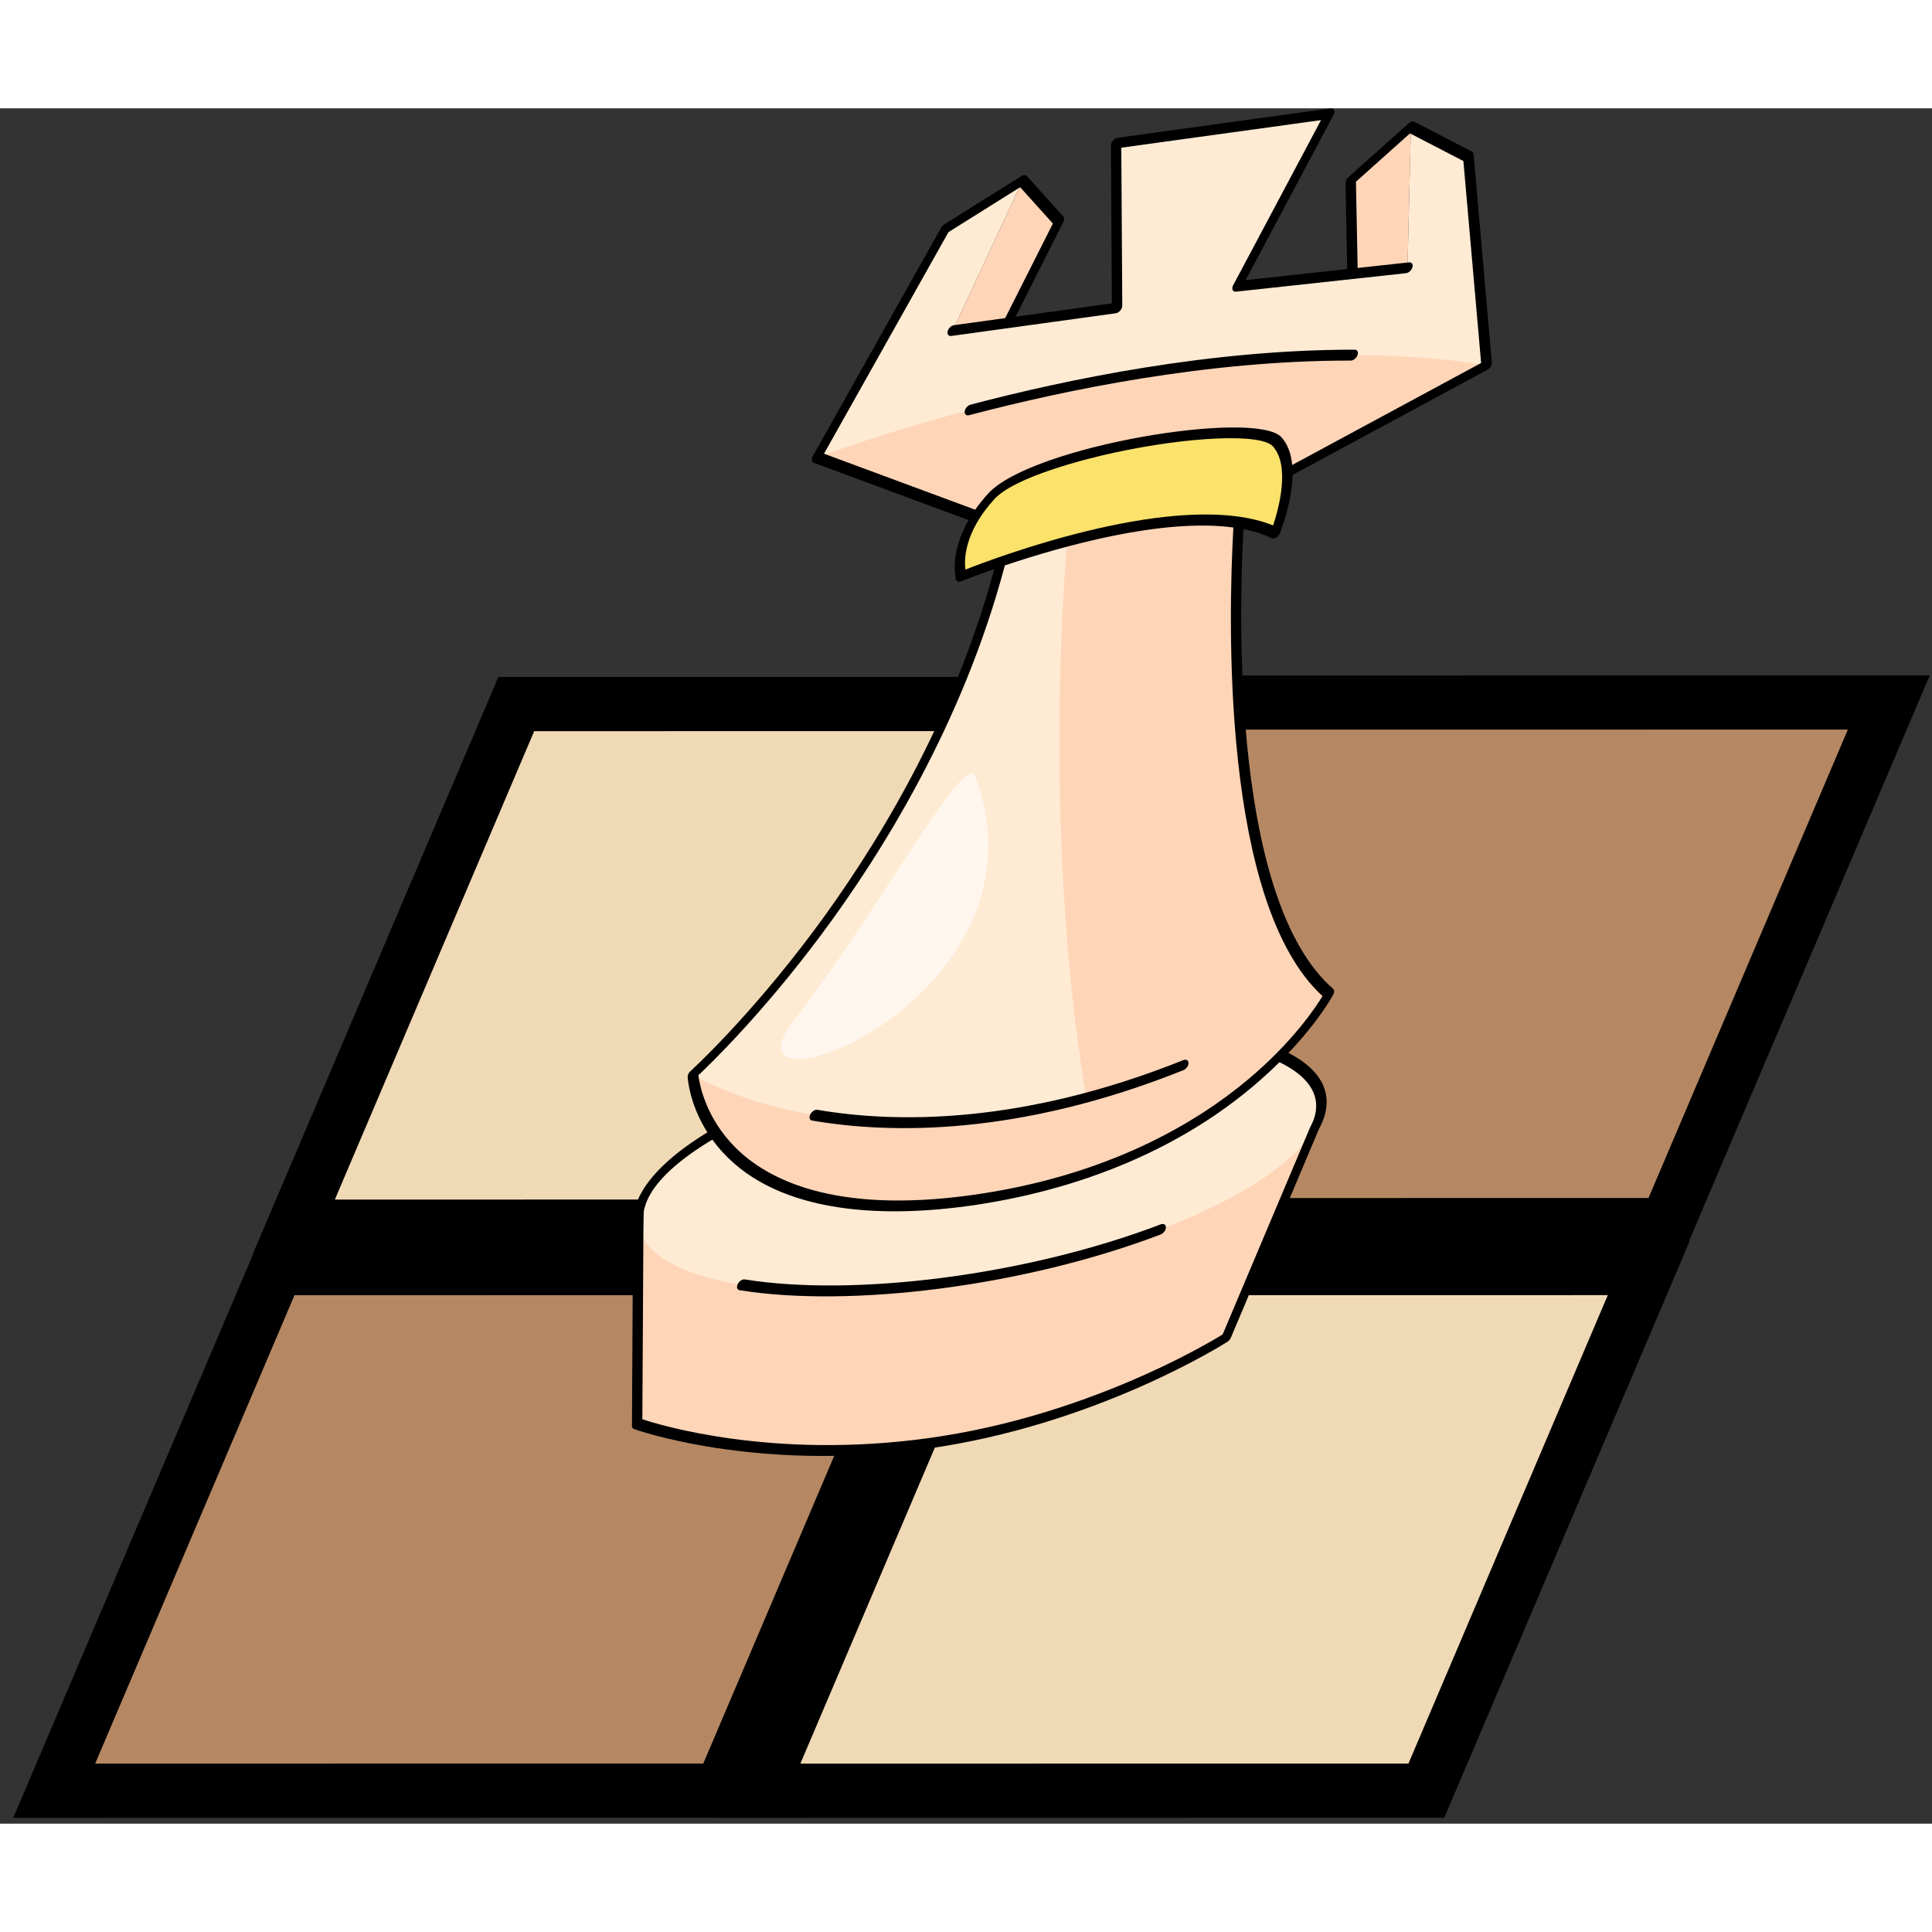 <svg width="60" height="60" viewBox="0 0 107 95" fill="none" xmlns="http://www.w3.org/2000/svg">
<rect x="0" y="0" width="107" height="95" fill="#333333" stroke="none"/>
<path d="M16.276 61.937L28.593 32.994L65.533 32.99L53.216 61.933L16.276 61.937Z" fill="#F0D9B5" stroke="black" stroke-width="3"/>
<path d="M55.351 61.853L67.668 32.91L104.608 32.906L92.291 61.848L55.351 61.853Z" fill="#B58863" stroke="black" stroke-width="3"/>
<path d="M3.001 93.176L15.318 64.233L52.258 64.228L39.941 93.171L3.001 93.176Z" fill="#B58863" stroke="black" stroke-width="3"/>
<path d="M42.057 93.176L54.374 64.233L91.314 64.228L78.997 93.171L42.057 93.176Z" fill="#F0D9B5" stroke="black" stroke-width="3"/>
<path d="M72.805 56.482L67.91 68.068C67.91 68.068 60.848 72.636 51.35 73.947C41.852 75.258 35.288 72.853 35.288 72.853L35.354 61.652L72.805 56.482Z" fill="#FFD5B8"/>
<path d="M73.087 55.729C74.015 52.042 66.335 50.219 55.932 51.656C45.529 53.093 36.343 57.247 35.414 60.934C34.486 64.621 42.166 66.445 52.569 65.007C62.972 63.57 72.158 59.416 73.087 55.729Z" fill="#FFEBD4"/>
<path d="M81.324 2.679L82.337 14.219C81.057 14.91 70.002 20.877 68.719 21.57C64.621 22.136 67.351 21.759 56.007 23.325L45.246 19.339L52.357 6.678L56.631 3.999L52.761 12.309L61.868 11.051L61.812 1.931L73.619 0.301L68.535 9.854L74.906 9.161L74.906 9.163L77.951 8.831L78.14 1.029L81.324 2.679Z" fill="#FFEBD4"/>
<path d="M58.652 6.24L55.803 11.889L52.761 12.309L56.632 3.998L58.652 6.24Z" fill="#FFD5B8"/>
<path d="M74.906 9.163C74.912 9.143 74.908 9.216 74.807 4.01L78.141 1.029L77.952 8.831L74.906 9.163Z" fill="#FFD5B8"/>
<path d="M82.337 14.219C71.394 20.127 70.33 20.707 70.342 20.694L65.396 22.029L56.007 23.325L45.246 19.339C45.246 19.339 65.473 11.568 82.337 14.219Z" fill="#FFD5B8"/>
<path d="M68.677 21.829C68.492 24.265 67.238 43.464 73.602 49.023C73.602 49.023 70.295 55.265 61.018 58.694C58.906 59.474 56.484 60.107 53.721 60.489C38.826 62.544 38.372 53.518 38.372 53.518C38.372 53.518 51.9 41.334 55.865 23.345C56.174 23.302 67.627 21.722 68.699 21.573C68.699 21.573 68.691 21.662 68.677 21.829Z" fill="#FFEBD4"/>
<path d="M73.602 49.022C73.602 49.022 70.295 55.265 61.018 58.694C60.833 58.19 60.682 57.65 60.57 57.07C57.763 42.615 58.79 27.324 59.181 22.887L68.185 21.644C68.348 21.702 68.512 21.764 68.677 21.829C68.492 24.265 67.238 43.463 73.602 49.022Z" fill="#FFD5B8"/>
<path d="M73.602 49.022C73.602 49.022 68.617 58.432 53.721 60.489C38.826 62.544 38.372 53.518 38.372 53.518C38.372 53.518 51.554 61.865 73.602 49.022Z" fill="#FFD5B8"/>
<path d="M53.227 25.919C53.227 25.919 65.263 21.003 70.624 23.518C70.624 23.518 72.065 19.941 70.732 18.467C69.398 16.993 57.15 19.016 54.894 21.495C52.637 23.974 53.227 25.919 53.227 25.919Z" fill="#FAE26B"/>
<path d="M54.013 36.981C53.465 35.484 48.531 44.662 43.956 50.53C39.381 56.398 58.609 49.531 54.013 36.981Z" fill="#FFF6EE"/>
<path d="M64.293 61.806C56.789 64.663 47.282 65.827 41.249 64.858C41.112 64.836 40.937 64.951 40.857 65.117C40.777 65.282 40.824 65.433 40.961 65.456C47.084 66.44 56.687 65.259 64.28 62.369C64.439 62.308 64.57 62.133 64.573 61.978C64.576 61.823 64.451 61.746 64.293 61.806Z" fill="black"/>
<path d="M81.522 2.398C78.088 0.618 78.32 0.7 78.178 0.738C78.124 0.753 78.066 0.785 78.013 0.831C77.732 1.08 78.975 -0.028 74.677 3.814C74.577 3.904 74.518 4.025 74.52 4.131L74.612 8.902L68.986 9.514L73.859 0.358C73.966 0.157 73.882 -0.023 73.694 0.002L61.887 1.632C61.703 1.658 61.523 1.866 61.525 2.049L61.578 10.802L56.247 11.538L58.895 6.288C58.953 6.174 58.952 6.059 58.892 5.993C56.725 3.588 56.88 3.756 56.852 3.735C56.789 3.685 56.694 3.688 56.6 3.735C56.556 3.758 56.857 3.571 52.292 6.432C52.224 6.475 52.163 6.539 52.123 6.612L45.011 19.273C44.924 19.428 44.948 19.584 45.067 19.628L53.643 22.805C52.552 24.709 52.944 26.085 52.949 26.102C52.982 26.211 53.097 26.251 53.228 26.197C53.256 26.186 53.952 25.905 55.064 25.517C52.771 34.061 48.376 41.115 45.066 45.552C41.422 50.436 38.272 53.294 38.24 53.323C38.14 53.413 38.08 53.54 38.085 53.647C38.089 53.721 38.174 55.131 39.176 56.712C36.889 58.111 35.498 59.578 35.147 60.969C35.033 61.423 35.075 60.477 35 72.968C34.999 73.054 35.04 73.118 35.109 73.144C35.175 73.168 41.829 75.55 51.274 74.245C60.736 72.94 67.909 68.357 67.981 68.31C68.059 68.259 68.129 68.179 68.168 68.088C73.826 54.69 72.958 56.733 73.055 56.519C74.18 54.422 72.84 53.065 71.361 52.317C71.368 52.308 71.377 52.299 71.385 52.291C73.074 50.505 73.802 49.153 73.842 49.078C73.908 48.953 73.903 48.826 73.83 48.762C68.308 43.938 68.586 28.63 68.865 23.307C70.407 23.61 70.376 23.951 70.681 23.767C70.77 23.714 70.845 23.626 70.884 23.531C70.924 23.43 71.559 21.828 71.586 20.304L82.377 14.478C82.528 14.397 82.635 14.222 82.623 14.081L81.61 2.541C81.604 2.475 81.573 2.424 81.522 2.398ZM72.829 55.767C72.74 56.123 72.577 56.391 72.544 56.469L67.714 67.905C66.722 68.516 60.047 72.458 51.425 73.647C42.756 74.845 36.471 72.901 35.575 72.602C35.649 60.173 35.616 61.23 35.701 60.892C35.999 59.71 37.295 58.407 39.451 57.116C42.252 60.973 47.981 61.569 53.645 60.788C59.31 60.006 65.88 57.763 70.86 52.828C72.439 53.592 73.122 54.605 72.829 55.767ZM73.245 49.168C72.871 49.783 71.588 51.723 69.09 53.81C66.301 56.142 61.383 59.142 53.796 60.19C46.21 61.237 42.498 59.329 40.72 57.544C39.102 55.92 38.748 54.1 38.676 53.553C39.391 52.88 42.235 50.118 45.449 45.813C48.832 41.282 53.331 34.063 55.651 25.316C58.801 24.255 64.363 22.681 68.308 23.215C68.026 28.258 67.634 44.025 73.245 49.168ZM70.509 23.1C65.375 21.034 55.216 24.856 53.468 25.545C53.398 25.023 53.382 23.499 55.061 21.654C56.218 20.381 60.26 19.385 61.668 19.079C65.885 18.163 69.843 17.999 70.491 18.715C71.467 19.794 70.823 22.153 70.509 23.1ZM82.029 14.104L71.566 19.752C71.51 19.167 71.338 18.623 70.973 18.219C69.558 16.655 57.14 18.693 54.726 21.336C54.448 21.642 54.212 21.94 54.01 22.229L45.636 19.127L52.529 6.856L56.499 4.368L58.312 6.38L55.671 11.618L52.836 12.009C52.684 12.03 52.526 12.181 52.484 12.346C52.443 12.511 52.533 12.628 52.686 12.607L61.792 11.35C61.974 11.325 62.156 11.119 62.155 10.934L62.101 2.18L73.162 0.653L68.296 9.798C68.191 9.995 68.268 10.175 68.452 10.154C68.967 10.098 77.353 9.187 77.868 9.131C78.02 9.114 78.18 8.966 78.226 8.801C78.272 8.635 78.186 8.514 78.034 8.531L75.19 8.841L75.097 4.063L78.09 1.387L81.047 2.919L82.029 14.104Z" fill="black"/>
<path d="M53.754 16.411C53.597 16.452 53.451 16.617 53.429 16.778C53.407 16.939 53.516 17.036 53.672 16.995C58.933 15.608 66.871 13.957 74.809 13.97C74.901 13.97 75.002 13.916 75.079 13.834C75.266 13.637 75.242 13.367 75.029 13.367C67.035 13.354 59.047 15.015 53.754 16.411Z" fill="black"/>
<path d="M65.538 52.713C56.535 56.314 49.546 56.197 45.268 55.464C45.132 55.441 44.956 55.556 44.875 55.721C44.794 55.886 44.84 56.038 44.976 56.061C49.315 56.804 56.405 56.923 65.537 53.271C65.696 53.207 65.824 53.03 65.824 52.877C65.825 52.723 65.697 52.65 65.538 52.713Z" fill="black"/>
</svg>
